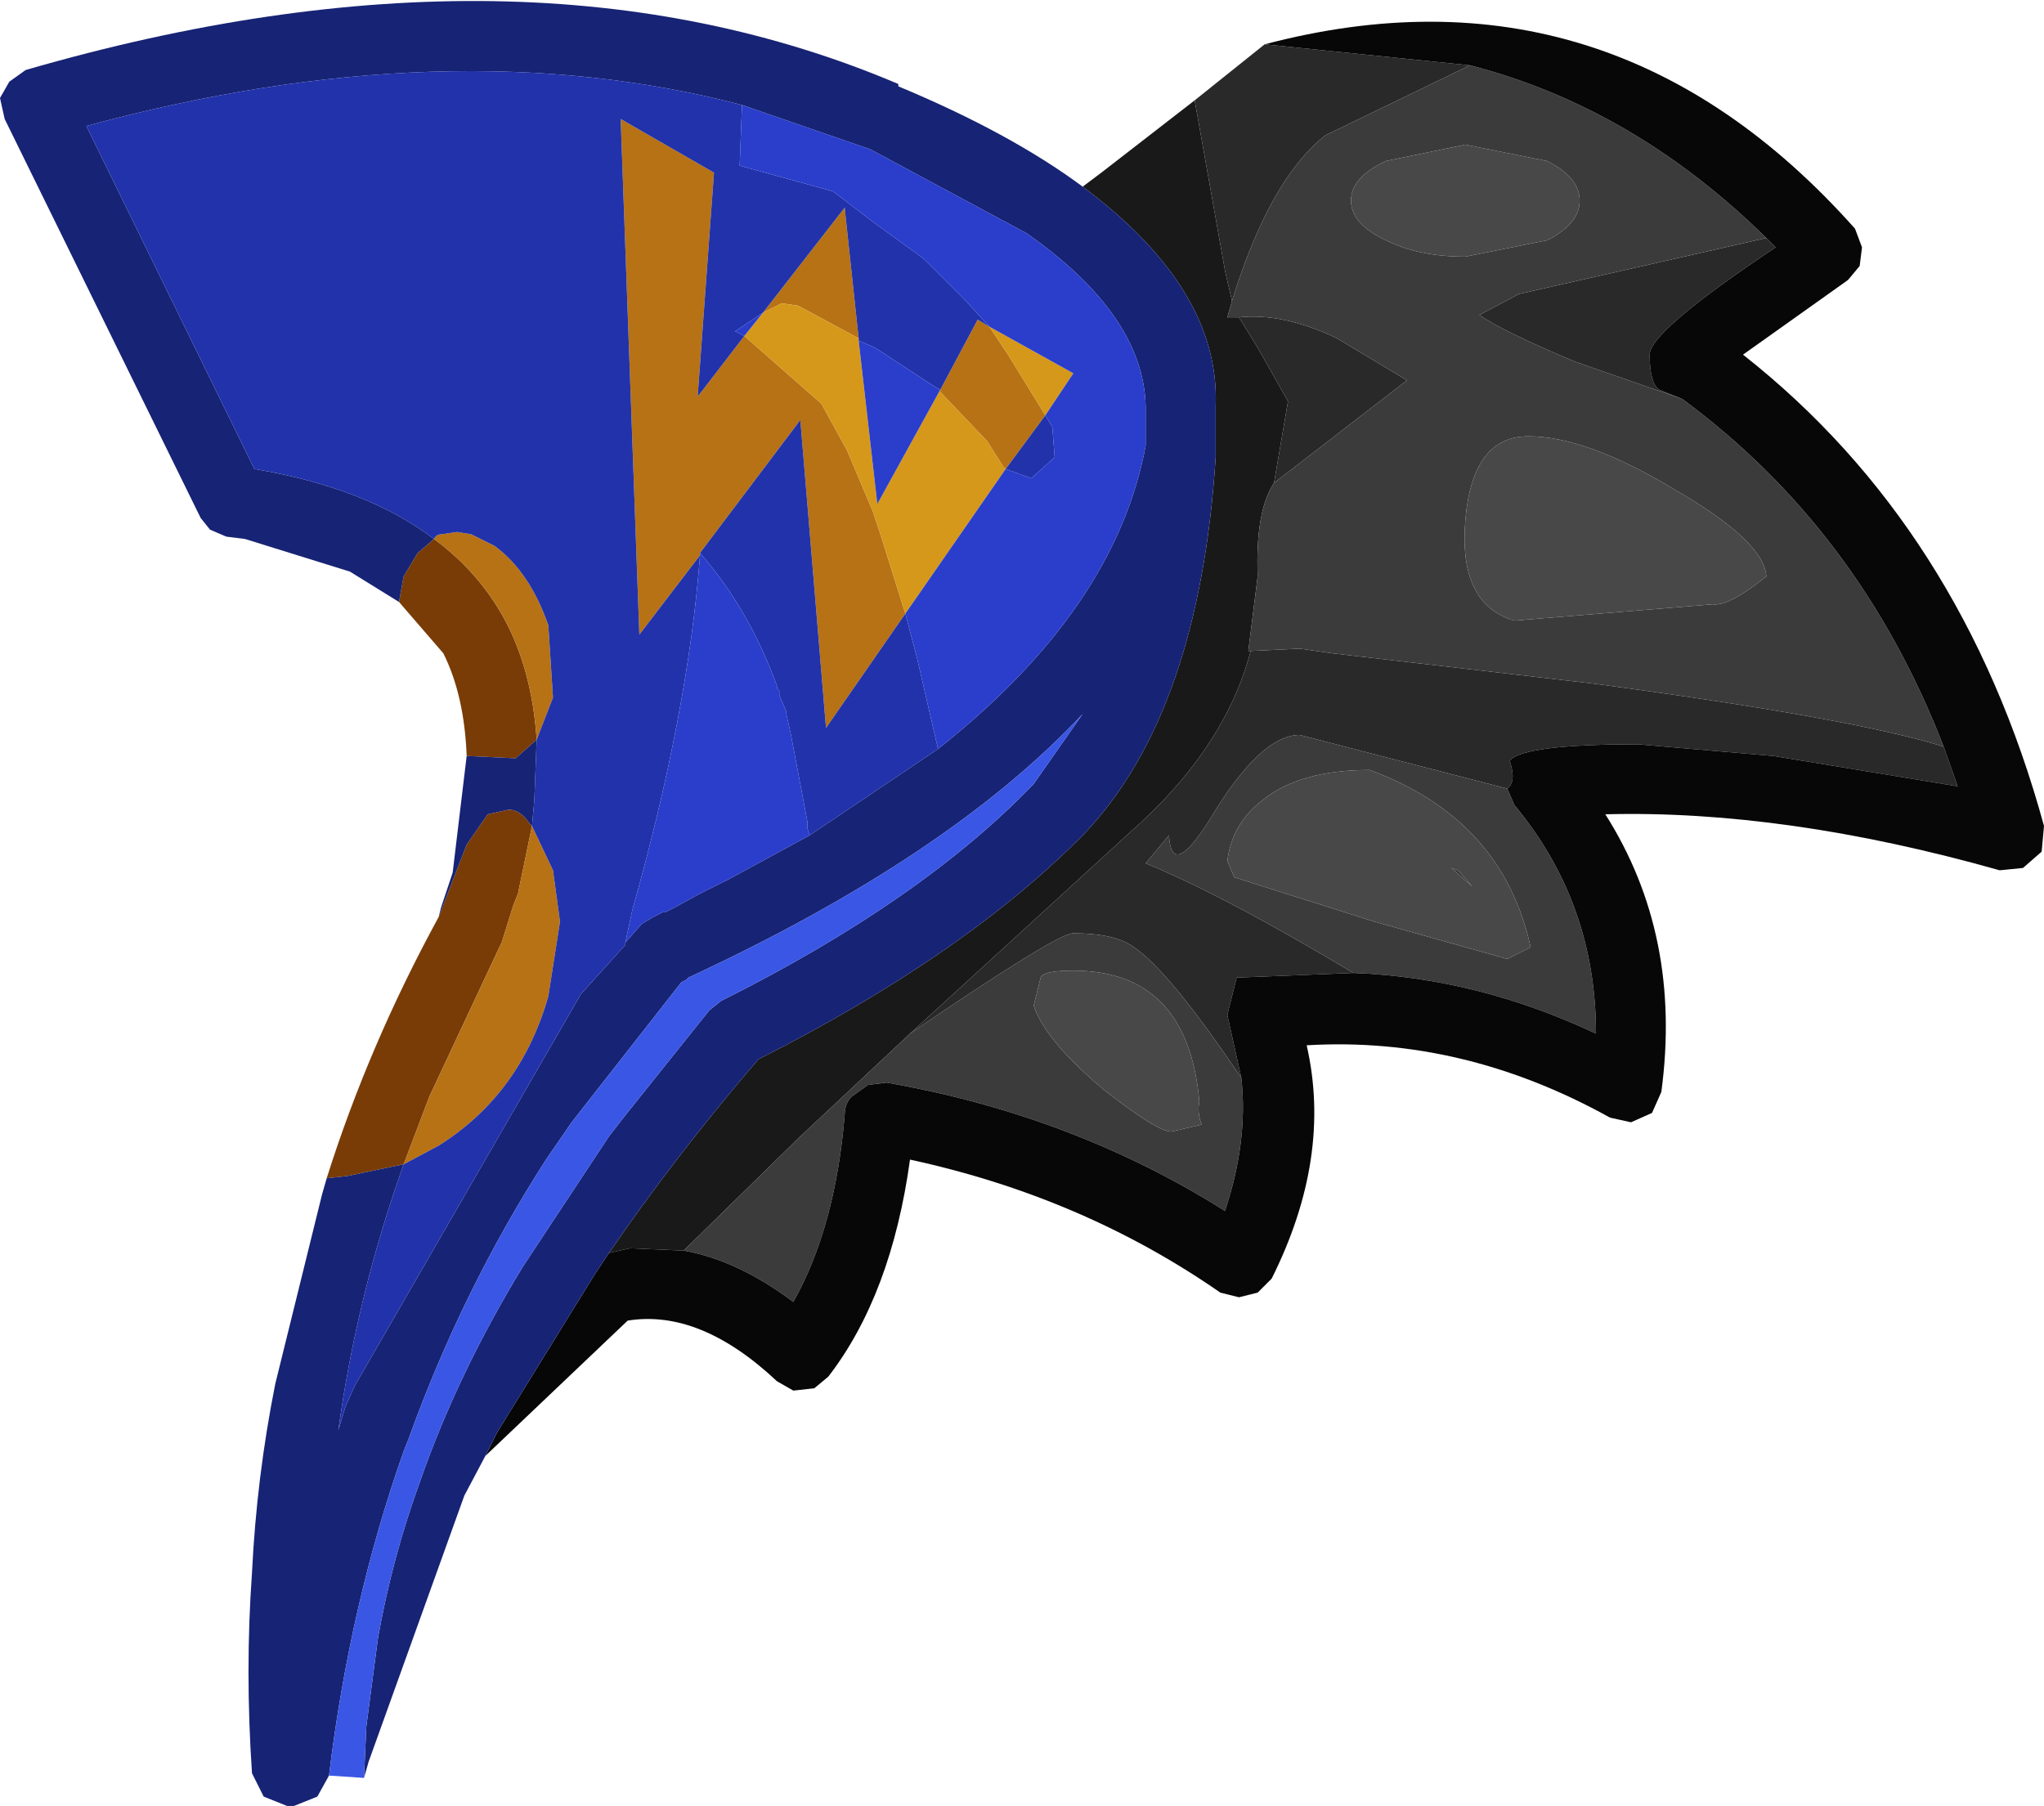 <?xml version="1.0" encoding="UTF-8" standalone="no"?>
<svg xmlns:ffdec="https://www.free-decompiler.com/flash" xmlns:xlink="http://www.w3.org/1999/xlink" ffdec:objectType="shape" height="38.7px" width="43.8px" xmlns="http://www.w3.org/2000/svg">
  <g transform="matrix(1.0, 0.0, 0.0, 1.0, -3.75, 11.25)">
    <path d="M16.8 15.6 Q18.2 13.55 20.0 11.45 24.45 9.2 27.0 6.6 29.45 4.0 29.8 -1.45 L29.8 -1.6 29.8 -2.55 Q29.9 -5.05 26.95 -7.25 L27.35 -7.55 29.35 -9.1 30.0 -5.45 30.15 -4.8 30.05 -4.45 30.3 -4.45 30.7 -3.8 31.35 -2.65 31.05 -0.9 Q30.65 -0.3 30.7 1.1 L30.5 2.7 30.55 2.7 Q30.0 4.8 27.95 6.6 L23.25 10.9 20.85 13.15 18.4 15.55 17.25 15.5 16.8 15.6" fill="#191919" fill-rule="evenodd" stroke="none"/>
    <path d="M29.35 -9.1 L30.85 -10.3 35.25 -9.85 32.15 -8.35 Q30.95 -7.4 30.15 -4.8 L30.0 -5.45 29.35 -9.1 M30.3 -4.45 Q31.25 -4.55 32.4 -4.0 L33.9 -3.1 31.05 -0.9 31.35 -2.65 30.7 -3.8 30.3 -4.45 M30.55 2.7 L31.6 2.65 32.3 2.75 37.9 3.4 Q43.5 4.15 45.4 4.75 L45.7 5.6 41.75 4.95 38.85 4.7 Q36.4 4.7 36.1 5.05 36.25 5.5 36.05 5.65 L31.6 4.5 Q30.75 4.5 29.65 6.35 28.85 7.6 28.8 6.65 L28.3 7.25 Q30.0 7.95 32.75 9.6 L30.25 9.7 30.05 10.5 30.35 11.85 Q28.8 9.55 28.05 9.05 27.65 8.75 26.75 8.75 26.4 8.75 23.25 10.9 L27.95 6.6 Q30.0 4.8 30.55 2.7 M39.8 -2.7 L37.5 -3.5 Q35.95 -4.15 35.45 -4.5 L36.3 -4.95 41.6 -6.15 41.8 -5.95 Q39.1 -4.15 39.1 -3.65 39.1 -3.05 39.3 -2.9 L39.8 -2.7" fill="#292929" fill-rule="evenodd" stroke="none"/>
    <path d="M30.3 -4.45 L30.05 -4.45 30.15 -4.8 Q30.95 -7.4 32.15 -8.35 L35.25 -9.85 Q38.75 -8.95 41.6 -6.15 L36.3 -4.95 35.45 -4.5 Q35.95 -4.15 37.5 -3.5 L39.8 -2.7 Q43.6 0.1 45.4 4.75 43.5 4.15 37.9 3.4 L32.3 2.75 31.6 2.65 30.55 2.7 30.5 2.7 30.7 1.1 Q30.65 -0.3 31.05 -0.9 L33.9 -3.1 32.4 -4.0 Q31.25 -4.55 30.3 -4.45 M37.6 -6.95 Q37.6 -7.45 36.9 -7.8 L35.15 -8.15 33.45 -7.8 Q32.7 -7.45 32.7 -6.95 32.7 -6.45 33.45 -6.1 34.15 -5.75 35.15 -5.75 L36.9 -6.1 Q37.6 -6.45 37.6 -6.95 M36.5 -1.9 Q35.3 -1.9 35.15 -0.1 35.0 1.7 36.2 2.05 L40.45 1.7 Q40.8 1.75 41.6 1.1 41.55 0.35 39.65 -0.75 37.75 -1.9 36.5 -1.9 M36.05 5.65 L36.2 6.0 Q37.95 8.1 37.95 10.9 35.4 9.7 32.75 9.6 30.0 7.95 28.3 7.25 L28.8 6.65 Q28.85 7.6 29.65 6.35 30.75 4.5 31.6 4.5 L36.05 5.65 M30.35 11.85 Q30.5 13.2 30.0 14.7 26.75 12.65 22.75 11.95 L22.35 12.0 22.0 12.25 Q21.85 12.4 21.85 12.65 21.65 15.05 20.75 16.65 19.55 15.75 18.4 15.55 L20.85 13.15 23.25 10.9 Q26.4 8.75 26.75 8.75 27.65 8.75 28.05 9.05 28.8 9.55 30.35 11.85 M35.3 7.75 L34.85 7.35 35.0 7.4 35.3 7.75 M36.55 9.05 Q35.95 6.3 33.1 5.25 31.6 5.25 30.8 5.9 30.15 6.4 30.05 7.2 L30.2 7.55 33.2 8.5 36.05 9.3 36.55 9.05 M25.9 10.3 Q26.15 11.05 27.4 12.1 28.55 13.0 28.85 13.0 L29.5 12.85 Q29.4 12.6 29.45 12.35 29.2 9.55 26.75 9.55 26.1 9.55 26.05 9.7 L25.9 10.3" fill="#3b3b3b" fill-rule="evenodd" stroke="none"/>
    <path d="M37.6 -6.95 Q37.6 -6.45 36.9 -6.1 L35.15 -5.75 Q34.15 -5.75 33.45 -6.1 32.7 -6.45 32.7 -6.95 32.7 -7.45 33.45 -7.8 L35.15 -8.15 36.9 -7.8 Q37.6 -7.45 37.6 -6.95 M36.5 -1.9 Q37.75 -1.9 39.65 -0.75 41.55 0.35 41.6 1.1 40.8 1.75 40.45 1.7 L36.2 2.05 Q35.0 1.7 35.15 -0.1 35.3 -1.9 36.5 -1.9 M36.55 9.05 L36.05 9.3 33.2 8.5 30.2 7.55 30.05 7.2 Q30.15 6.4 30.8 5.9 31.6 5.25 33.1 5.25 35.95 6.3 36.55 9.05 M35.3 7.75 L35.0 7.4 34.85 7.35 35.3 7.75 M25.9 10.3 L26.05 9.7 Q26.1 9.55 26.75 9.55 29.2 9.55 29.45 12.35 29.4 12.6 29.5 12.85 L28.85 13.0 Q28.55 13.0 27.4 12.1 26.15 11.05 25.9 10.3" fill="#484848" fill-rule="evenodd" stroke="none"/>
    <path d="M14.15 19.95 L14.4 19.45 16.5 16.05 16.8 15.6 17.25 15.5 18.4 15.55 Q19.55 15.75 20.75 16.65 21.65 15.05 21.85 12.65 21.85 12.4 22.0 12.25 L22.35 12.0 22.75 11.95 Q26.75 12.65 30.0 14.7 30.5 13.2 30.35 11.85 L30.05 10.5 30.25 9.7 32.75 9.6 Q35.4 9.7 37.95 10.9 37.95 8.1 36.2 6.0 L36.05 5.65 Q36.25 5.5 36.1 5.05 36.4 4.7 38.85 4.7 L41.75 4.95 45.7 5.6 45.4 4.75 Q43.6 0.1 39.8 -2.7 L39.3 -2.9 Q39.1 -3.05 39.1 -3.65 39.1 -4.15 41.8 -5.95 L41.6 -6.15 Q38.75 -8.95 35.25 -9.85 L30.85 -10.3 Q38.25 -12.25 43.5 -6.35 L43.65 -5.95 43.6 -5.55 43.35 -5.25 41.1 -3.65 Q45.8 0.05 47.55 6.45 L47.5 7.0 47.1 7.35 46.6 7.4 Q42.0 6.1 38.15 6.2 39.8 8.8 39.35 12.15 L39.15 12.6 38.7 12.8 38.25 12.7 Q35.1 10.95 31.75 11.15 32.3 13.55 31.0 16.15 L30.7 16.45 30.3 16.55 29.9 16.45 Q26.95 14.4 23.25 13.6 22.85 16.5 21.5 18.25 L21.2 18.5 20.75 18.55 20.4 18.35 Q18.75 16.8 17.2 17.05 L14.15 19.95" fill="#070707" fill-rule="evenodd" stroke="none"/>
    <path d="M12.3 1.65 L12.4 1.1 12.7 0.6 13.05 0.3 Q14.0 1.0 14.55 2.0 15.15 3.1 15.25 4.6 L14.8 5.0 13.75 4.95 Q13.7 3.65 13.25 2.75 L12.3 1.65 M12.4 13.7 L11.2 13.95 10.75 14.0 Q11.65 11.15 13.15 8.4 L13.4 7.75 13.75 6.85 14.2 6.2 14.65 6.1 Q14.9 6.1 15.1 6.4 L15.15 6.45 14.85 7.9 14.75 8.15 14.5 8.95 14.45 9.05 12.95 12.25 12.4 13.7" fill="#793c07" fill-rule="evenodd" stroke="none"/>
    <path d="M18.75 0.65 L17.45 2.35 17.05 -8.7 19.05 -7.55 18.7 -2.75 19.7 -4.05 21.35 -2.6 21.9 -1.6 22.45 -0.3 22.6 0.15 23.15 1.9 21.45 4.35 20.9 -2.25 18.75 0.6 18.75 0.65 M20.1 -4.55 L21.85 -6.8 22.15 -4.0 20.85 -4.7 20.5 -4.75 20.1 -4.55 M23.9 -2.9 L24.7 -4.4 24.95 -4.25 25.35 -3.65 26.15 -2.35 25.3 -1.2 25.25 -1.25 24.9 -1.8 23.9 -2.85 23.9 -2.9 M13.05 0.3 Q13.1 0.2 13.2 0.2 L13.55 0.15 13.85 0.2 14.35 0.45 Q15.1 1.0 15.5 2.15 L15.6 3.7 15.25 4.6 Q15.15 3.1 14.55 2.0 14.0 1.0 13.05 0.3 M15.15 6.45 L15.6 7.4 15.75 8.5 15.5 10.1 Q14.9 12.2 13.15 13.3 L12.4 13.7 12.95 12.25 14.45 9.05 14.5 8.95 14.75 8.15 14.85 7.9 15.15 6.45" fill="#b77215" fill-rule="evenodd" stroke="none"/>
    <path d="M22.15 -4.0 L22.15 -3.95 22.55 -0.45 23.9 -2.9 23.9 -2.85 24.9 -1.8 25.25 -1.25 25.3 -1.2 23.15 1.9 22.6 0.15 22.45 -0.3 21.9 -1.6 21.35 -2.6 19.7 -4.05 20.1 -4.55 20.5 -4.75 20.85 -4.7 22.15 -4.0 M26.15 -2.35 L25.35 -3.65 24.95 -4.25 26.75 -3.25 26.15 -2.35 M18.75 0.6 L18.75 0.65 18.75 0.6" fill="#d5981a" fill-rule="evenodd" stroke="none"/>
    <path d="M12.3 1.65 L11.25 1.0 9.0 0.3 8.6 0.25 8.25 0.1 8.05 -0.15 3.85 -8.7 3.75 -9.15 3.95 -9.5 4.3 -9.75 Q15.0 -12.85 23.0 -9.45 L23.0 -9.4 Q25.4 -8.4 26.95 -7.25 29.9 -5.05 29.8 -2.55 L29.8 -1.6 29.8 -1.45 Q29.45 4.0 27.0 6.6 24.45 9.2 20.0 11.45 18.2 13.55 16.8 15.6 L16.5 16.05 14.4 19.45 14.15 19.95 13.7 20.8 11.65 26.5 11.55 26.85 11.6 25.75 11.85 23.85 Q12.15 22.15 12.75 20.5 13.55 18.2 14.95 15.9 L16.8 13.1 17.15 12.65 18.95 10.4 19.2 10.2 Q23.5 8.05 25.9 5.55 L26.95 4.05 Q24.1 7.1 18.5 9.7 L18.45 9.75 18.35 9.8 16.0 12.8 15.45 13.6 Q13.65 16.4 12.5 19.6 L12.4 19.85 Q11.25 23.1 10.8 26.8 L10.55 27.25 10.05 27.45 9.9 27.45 9.4 27.25 9.15 26.75 Q9.0 24.55 9.15 22.45 9.25 20.4 9.65 18.4 L10.65 14.35 10.75 14.0 11.2 13.95 12.4 13.7 Q11.4 16.5 11.0 19.4 L11.15 18.9 11.35 18.45 16.2 10.05 17.15 9.0 17.15 8.95 17.5 8.55 17.75 8.4 17.95 8.3 18.0 8.3 18.2 8.2 18.75 7.9 19.35 7.6 21.1 6.65 23.85 4.8 Q27.65 1.8 28.3 -1.7 L28.3 -2.55 Q28.25 -4.5 25.75 -6.25 L22.4 -8.05 19.65 -9.0 Q13.35 -10.65 5.6 -8.55 L9.2 -1.2 Q11.6 -0.8 13.05 0.3 L12.7 0.6 12.4 1.1 12.3 1.65 M15.25 4.6 L15.2 5.9 15.15 6.45 15.1 6.4 Q14.9 6.1 14.65 6.1 L14.2 6.2 13.75 6.85 13.4 7.75 13.15 8.4 13.2 8.2 13.45 7.45 13.75 4.95 14.8 5.0 15.25 4.6" fill="#172374" fill-rule="evenodd" stroke="none"/>
    <path d="M13.05 0.3 Q11.6 -0.8 9.2 -1.2 L5.6 -8.55 Q13.35 -10.65 19.65 -9.0 L19.6 -7.7 21.6 -7.15 22.45 -6.5 23.55 -5.7 24.45 -4.8 24.95 -4.25 24.7 -4.4 23.9 -2.9 23.8 -2.95 22.5 -3.8 22.15 -3.95 22.15 -4.0 21.85 -6.8 20.1 -4.55 19.5 -4.15 19.7 -4.05 18.7 -2.75 19.05 -7.55 17.05 -8.7 17.45 2.35 18.75 0.65 Q18.5 4.0 17.3 8.25 L17.15 8.95 17.15 9.0 16.2 10.05 11.35 18.45 11.15 18.9 11.0 19.4 Q11.4 16.5 12.4 13.7 L13.15 13.3 Q14.9 12.2 15.5 10.1 L15.75 8.5 15.6 7.4 15.15 6.45 15.2 5.9 15.25 4.6 15.6 3.7 15.5 2.15 Q15.1 1.0 14.35 0.45 L13.85 0.2 13.55 0.15 13.2 0.2 Q13.1 0.2 13.05 0.3 M23.85 4.8 L21.1 6.65 21.05 6.5 21.05 6.35 20.7 4.5 20.6 4.05 20.6 4.0 20.45 3.65 20.45 3.55 20.4 3.5 20.4 3.45 Q19.8 1.8 18.75 0.6 L20.9 -2.25 21.45 4.35 23.15 1.9 23.4 2.85 23.7 4.15 23.85 4.8 M26.15 -2.35 L26.3 -2.1 26.35 -1.45 25.85 -1.0 25.3 -1.2 26.15 -2.35" fill="#2132ab" fill-rule="evenodd" stroke="none"/>
    <path d="M19.65 -9.0 L22.4 -8.05 25.75 -6.25 Q28.25 -4.5 28.3 -2.55 L28.3 -1.7 Q27.65 1.8 23.85 4.8 L23.7 4.15 23.4 2.85 23.15 1.9 25.3 -1.2 25.85 -1.0 26.35 -1.45 26.3 -2.1 26.15 -2.35 26.75 -3.25 24.95 -4.25 24.45 -4.8 23.55 -5.7 22.45 -6.5 21.6 -7.15 19.6 -7.7 19.65 -9.0 M21.1 6.65 L19.35 7.6 18.75 7.9 18.2 8.2 18.0 8.3 17.95 8.3 17.75 8.4 17.5 8.55 17.15 8.95 17.3 8.25 Q18.5 4.0 18.75 0.65 L18.75 0.6 Q19.8 1.8 20.4 3.45 L20.4 3.5 20.45 3.55 20.45 3.65 20.6 4.0 20.6 4.05 20.7 4.5 21.05 6.35 21.05 6.5 21.1 6.65 M19.7 -4.05 L19.5 -4.15 20.1 -4.55 19.7 -4.05 M22.15 -3.95 L22.5 -3.8 23.8 -2.95 23.9 -2.9 22.55 -0.45 22.15 -3.95" fill="#2a3ecb" fill-rule="evenodd" stroke="none"/>
    <path d="M10.8 26.8 Q11.25 23.1 12.4 19.85 L12.5 19.6 Q13.65 16.4 15.45 13.6 L16.0 12.8 18.35 9.8 18.45 9.75 18.5 9.7 Q24.1 7.1 26.95 4.05 L25.9 5.55 Q23.5 8.05 19.2 10.2 L18.95 10.4 17.15 12.65 16.8 13.1 14.95 15.9 Q13.55 18.2 12.75 20.5 12.15 22.15 11.85 23.85 L11.6 25.75 11.55 26.85 10.8 26.8" fill="#3a56e5" fill-rule="evenodd" stroke="none"/>
  </g>
</svg>
